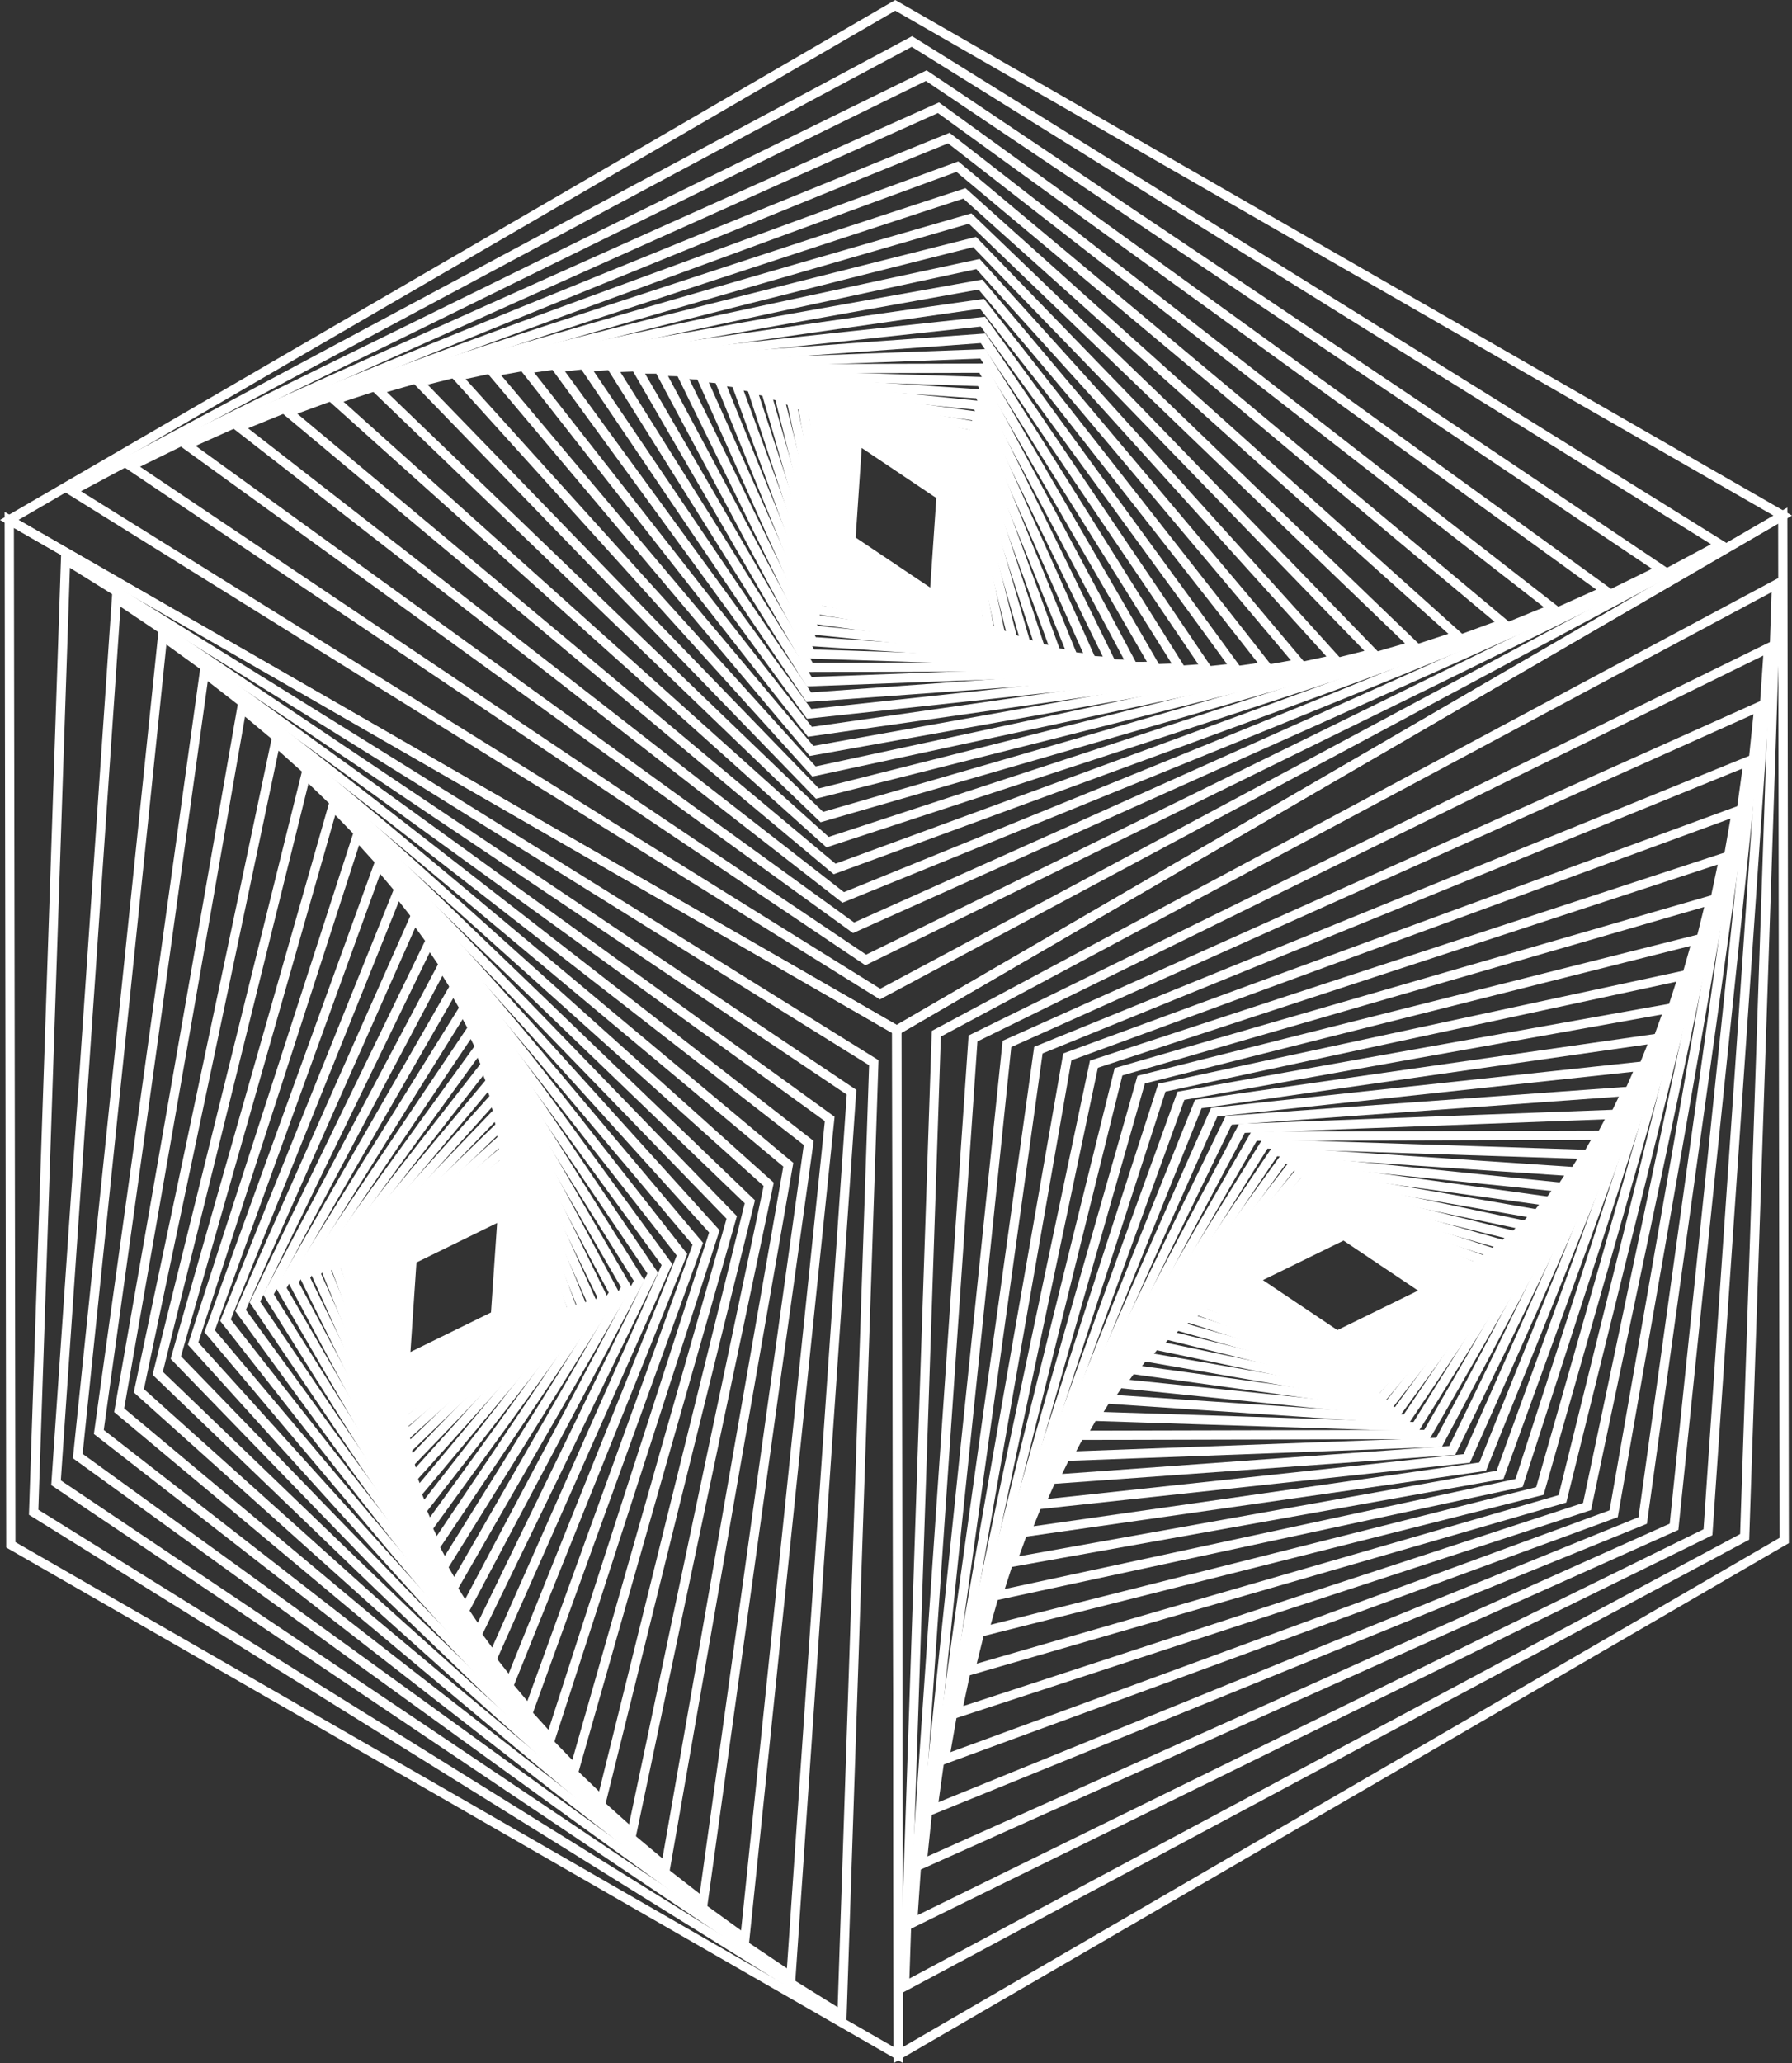<svg id="Layer_1" data-name="Layer 1" xmlns="http://www.w3.org/2000/svg" viewBox="0 0 193.84 223.08"><rect x="0" y="0" width="193.84" height="223.08" fill="#333333" stroke="none"/><defs><style>.cls-1{fill:none;stroke:#fff;stroke-miterlimit:10;}</style></defs><title>stbx_logo_white</title><polygon class="cls-1" points="154.39 139.62 145.37 133.57 135.61 138.35 144.63 144.4 154.39 139.62"/><polygon class="cls-1" points="155.12 139.31 145.19 133.15 134.88 138.65 144.81 144.82 155.12 139.31"/><polygon class="cls-1" points="155.88 138.96 144.99 132.71 134.12 139.01 145.01 145.26 155.88 138.96"/><polygon class="cls-1" points="156.69 138.55 144.75 132.24 133.31 139.42 145.25 145.73 156.69 138.55"/><polygon class="cls-1" points="157.55 138.08 144.48 131.75 132.45 139.89 145.52 146.22 157.55 138.08"/><polygon class="cls-1" points="158.45 137.54 144.17 131.22 131.55 140.43 145.83 146.74 158.45 137.54"/><polygon class="cls-1" points="159.4 136.93 143.82 130.68 130.6 141.04 146.19 147.29 159.4 136.93"/><polygon class="cls-1" points="160.4 136.23 143.41 130.1 129.6 141.73 146.59 147.86 160.4 136.23"/><polygon class="cls-1" points="161.45 135.45 142.96 129.5 128.56 142.51 147.04 148.47 161.45 135.45"/><polygon class="cls-1" points="162.54 134.57 142.46 128.87 127.46 143.4 147.55 149.1 162.54 134.57"/><polygon class="cls-1" points="163.69 133.58 141.89 128.21 126.32 144.38 148.12 149.76 163.69 133.58"/><polygon class="cls-1" points="164.88 132.48 141.25 127.52 125.13 145.49 148.75 150.44 164.88 132.48"/><polygon class="cls-1" points="166.12 131.25 140.54 126.81 123.89 146.72 149.46 151.16 166.12 131.25"/><polygon class="cls-1" points="167.4 129.88 139.75 126.06 122.6 148.09 150.25 151.9 167.4 129.88"/><polygon class="cls-1" points="168.73 128.36 138.87 125.3 121.27 149.61 151.13 152.67 168.73 128.36"/><polygon class="cls-1" points="170.1 126.68 137.9 124.51 119.9 151.29 152.1 153.46 170.1 126.68"/><polygon class="cls-1" points="171.51 124.82 136.83 123.69 118.49 153.15 153.17 154.27 171.51 124.82"/><polygon class="cls-1" points="172.96 122.76 135.65 122.86 117.04 155.2 154.35 155.11 172.96 122.76"/><polygon class="cls-1" points="174.44 120.5 134.34 122.01 115.56 157.46 155.66 155.96 174.44 120.5"/><polygon class="cls-1" points="175.94 118.02 132.91 121.14 114.06 159.94 157.09 156.83 175.94 118.02"/><polygon class="cls-1" points="177.46 115.3 131.34 120.26 112.54 162.67 158.66 157.7 177.46 115.3"/><polygon class="cls-1" points="179 112.31 129.62 119.38 111.01 165.65 160.38 158.59 179 112.31"/><polygon class="cls-1" points="180.53 109.05 127.74 118.49 109.47 168.92 162.26 159.47 180.53 109.05"/><polygon class="cls-1" points="182.06 105.48 125.68 117.61 107.94 172.49 164.32 160.35 182.06 105.48"/><polygon class="cls-1" points="183.57 101.59 123.44 116.74 106.44 176.38 166.57 161.22 183.57 101.59"/><polygon class="cls-1" points="185.04 97.35 120.99 115.89 104.96 180.61 169.01 162.07 185.04 97.35"/><polygon class="cls-1" points="186.47 92.74 118.33 115.07 103.53 185.22 171.67 162.9 186.47 92.74"/><polygon class="cls-1" points="187.83 87.74 115.45 114.28 102.17 190.23 174.55 163.68 187.83 87.74"/><polygon class="cls-1" points="189.1 82.31 112.32 113.55 100.9 195.66 177.69 164.41 189.1 82.31"/><polygon class="cls-1" points="190.26 76.42 108.92 112.88 99.74 201.54 181.08 165.09 190.26 76.42"/><polygon class="cls-1" points="191.29 70.06 105.25 112.29 98.71 207.91 184.75 165.68 191.29 70.06"/><polygon class="cls-1" points="192.16 63.18 101.28 111.78 97.84 214.79 188.72 166.18 192.16 63.18"/><polygon class="cls-1" points="192.84 55.75 97 111.4 97.17 222.21 193 166.57 192.84 55.75"/><polygon class="cls-1" points="53.59 142.24 54.33 131.41 44.57 136.19 43.84 147.02 53.59 142.24"/><polygon class="cls-1" points="54.05 142.3 54.43 130.63 44.12 136.13 43.74 147.8 54.05 142.3"/><polygon class="cls-1" points="54.53 142.34 54.5 129.79 43.63 136.09 43.66 148.64 54.53 142.34"/><polygon class="cls-1" points="55.05 142.37 54.55 128.88 43.11 136.06 43.61 149.55 55.05 142.37"/><polygon class="cls-1" points="55.62 142.38 54.58 127.91 42.55 136.05 43.59 150.53 55.62 142.38"/><polygon class="cls-1" points="56.23 142.37 54.56 126.86 41.94 136.06 43.6 151.58 56.23 142.37"/><polygon class="cls-1" points="56.88 142.34 54.51 125.73 41.29 136.09 43.66 152.7 56.88 142.34"/><polygon class="cls-1" points="57.58 142.28 54.4 124.52 40.59 136.15 43.76 153.91 57.58 142.28"/><polygon class="cls-1" points="58.32 142.19 54.25 123.22 39.84 136.24 43.91 155.21 58.32 142.19"/><polygon class="cls-1" points="59.13 142.07 54.04 121.84 39.04 136.37 44.13 156.6 59.13 142.07"/><polygon class="cls-1" points="59.98 141.9 53.75 120.35 38.18 136.53 44.41 158.08 59.98 141.9"/><polygon class="cls-1" points="60.9 141.7 53.39 118.77 37.27 136.74 44.77 159.66 60.9 141.7"/><polygon class="cls-1" points="61.87 141.44 52.95 117.08 36.3 137 45.22 161.35 61.87 141.44"/><polygon class="cls-1" points="62.91 141.12 52.41 115.29 35.26 137.31 45.76 163.15 62.91 141.12"/><polygon class="cls-1" points="64.01 140.75 51.76 113.38 34.16 137.69 46.41 165.06 64.01 140.75"/><polygon class="cls-1" points="65.18 140.3 50.99 111.35 32.98 138.13 47.18 167.08 65.18 140.3"/><polygon class="cls-1" points="66.42 139.78 50.08 109.2 31.74 138.66 48.08 169.24 66.42 139.78"/><polygon class="cls-1" points="67.74 139.17 49.03 106.92 30.43 139.26 49.13 171.51 67.74 139.17"/><polygon class="cls-1" points="69.13 138.47 47.82 104.51 29.04 139.97 50.35 173.92 69.13 138.47"/><polygon class="cls-1" points="70.6 137.66 46.42 101.97 27.57 140.78 51.75 176.46 70.6 137.66"/><polygon class="cls-1" points="72.14 136.73 44.82 99.29 26.02 141.7 53.34 179.14 72.14 136.73"/><polygon class="cls-1" points="73.77 135.68 43.01 96.47 24.39 142.75 55.16 181.96 73.77 135.68"/><polygon class="cls-1" points="75.48 134.49 40.95 93.51 22.68 143.94 57.22 184.92 75.48 134.49"/><polygon class="cls-1" points="77.27 133.15 38.63 90.41 20.89 145.28 59.54 188.03 77.27 133.15"/><polygon class="cls-1" points="79.15 131.64 36.02 87.16 19.02 146.79 62.15 191.28 79.15 131.64"/><polygon class="cls-1" points="81.11 129.95 33.09 83.76 17.06 148.49 65.08 194.67 81.11 129.95"/><polygon class="cls-1" points="83.15 128.06 29.82 80.22 15.02 150.38 68.35 198.21 83.15 128.06"/><polygon class="cls-1" points="85.27 125.94 26.16 76.55 12.89 152.49 72 201.89 85.27 125.94"/><polygon class="cls-1" points="87.48 123.59 22.1 72.73 10.69 154.84 76.06 205.7 87.48 123.59"/><polygon class="cls-1" points="89.75 120.99 17.59 68.78 8.41 157.44 80.57 209.65 89.75 120.99"/><polygon class="cls-1" points="92.11 118.1 12.6 64.71 6.06 160.33 85.56 213.73 92.11 118.1"/><polygon class="cls-1" points="94.52 114.91 7.09 60.52 3.64 163.52 91.08 217.92 94.52 114.91"/><polygon class="cls-1" points="97 111.4 1 56.22 1.17 167.04 97.17 222.21 97 111.4"/><polygon class="cls-1" points="101.8 53.6 92.77 47.54 92.04 58.38 101.06 64.43 101.8 53.6"/><polygon class="cls-1" points="102.07 53.23 92.15 47.07 91.77 58.74 101.69 64.9 102.07 53.23"/><polygon class="cls-1" points="102.35 52.84 91.46 46.58 91.48 59.14 102.38 65.39 102.35 52.84"/><polygon class="cls-1" points="102.64 52.4 90.7 46.09 91.2 59.58 103.14 65.89 102.64 52.4"/><polygon class="cls-1" points="102.93 51.91 89.86 45.58 90.9 60.06 103.98 66.39 102.93 51.91"/><polygon class="cls-1" points="103.23 51.39 88.94 45.07 90.61 60.59 104.89 66.9 103.23 51.39"/><polygon class="cls-1" points="103.53 50.81 87.94 44.55 90.31 61.17 105.9 67.42 103.53 50.81"/><polygon class="cls-1" points="103.83 50.17 86.84 44.04 90.01 61.8 107 67.93 103.83 50.17"/><polygon class="cls-1" points="104.12 49.48 85.64 43.52 89.71 62.49 108.2 68.45 104.12 49.48"/><polygon class="cls-1" points="104.42 48.72 84.33 43.02 89.42 63.25 109.51 68.95 104.42 48.72"/><polygon class="cls-1" points="104.7 47.9 82.91 42.52 89.13 64.07 110.93 69.45 104.7 47.9"/><polygon class="cls-1" points="104.98 47 81.35 42.05 88.86 64.97 112.48 69.93 104.98 47"/><polygon class="cls-1" points="105.25 46.03 79.67 41.59 88.59 65.94 114.17 70.38 105.25 46.03"/><polygon class="cls-1" points="105.49 44.98 77.84 41.16 88.34 67 115.99 70.81 105.49 44.98"/><polygon class="cls-1" points="105.72 43.83 75.86 40.77 88.12 68.14 117.97 71.2 105.72 43.83"/><polygon class="cls-1" points="105.92 42.59 73.72 40.43 87.92 69.38 120.12 71.55 105.92 42.59"/><polygon class="cls-1" points="106.09 41.26 71.41 40.13 87.75 70.72 122.43 71.84 106.09 41.26"/><polygon class="cls-1" points="106.22 39.81 68.91 39.91 87.62 72.16 124.93 72.06 106.22 39.81"/><polygon class="cls-1" points="106.31 38.26 66.22 39.76 87.53 73.71 127.62 72.21 106.31 38.26"/><polygon class="cls-1" points="106.34 36.58 63.32 39.7 87.49 75.39 130.52 72.27 106.34 36.58"/><polygon class="cls-1" points="106.32 34.78 60.2 39.75 87.52 77.19 133.64 72.22 106.32 34.78"/><polygon class="cls-1" points="106.22 32.85 56.85 39.91 87.61 79.13 136.99 72.06 106.22 32.85"/><polygon class="cls-1" points="106.05 30.77 53.26 40.22 87.79 81.2 140.58 71.75 106.05 30.77"/><polygon class="cls-1" points="105.79 28.55 49.41 40.68 88.05 83.42 144.43 71.29 105.79 28.55"/><polygon class="cls-1" points="105.42 26.17 45.29 41.32 88.42 85.81 148.55 70.65 105.42 26.17"/><polygon class="cls-1" points="104.94 23.63 40.88 42.16 88.9 88.35 152.95 69.81 104.94 23.63"/><polygon class="cls-1" points="104.32 20.91 36.18 43.23 89.52 91.06 157.65 68.74 104.32 20.91"/><polygon class="cls-1" points="103.56 18.02 31.17 44.56 90.28 93.96 162.66 67.41 103.56 18.02"/><polygon class="cls-1" points="102.63 14.93 25.84 46.17 91.21 97.04 168 65.8 102.63 14.93"/><polygon class="cls-1" points="101.51 11.65 20.17 48.11 92.33 100.32 173.67 63.86 101.51 11.65"/><polygon class="cls-1" points="100.19 8.18 14.15 50.4 93.65 103.8 179.69 61.57 100.19 8.18"/><polygon class="cls-1" points="98.64 4.49 7.76 53.09 95.2 107.49 186.08 58.88 98.64 4.49"/><polygon class="cls-1" points="96.84 0.58 1 56.22 97 111.4 192.84 55.75 96.84 0.58"/></svg>